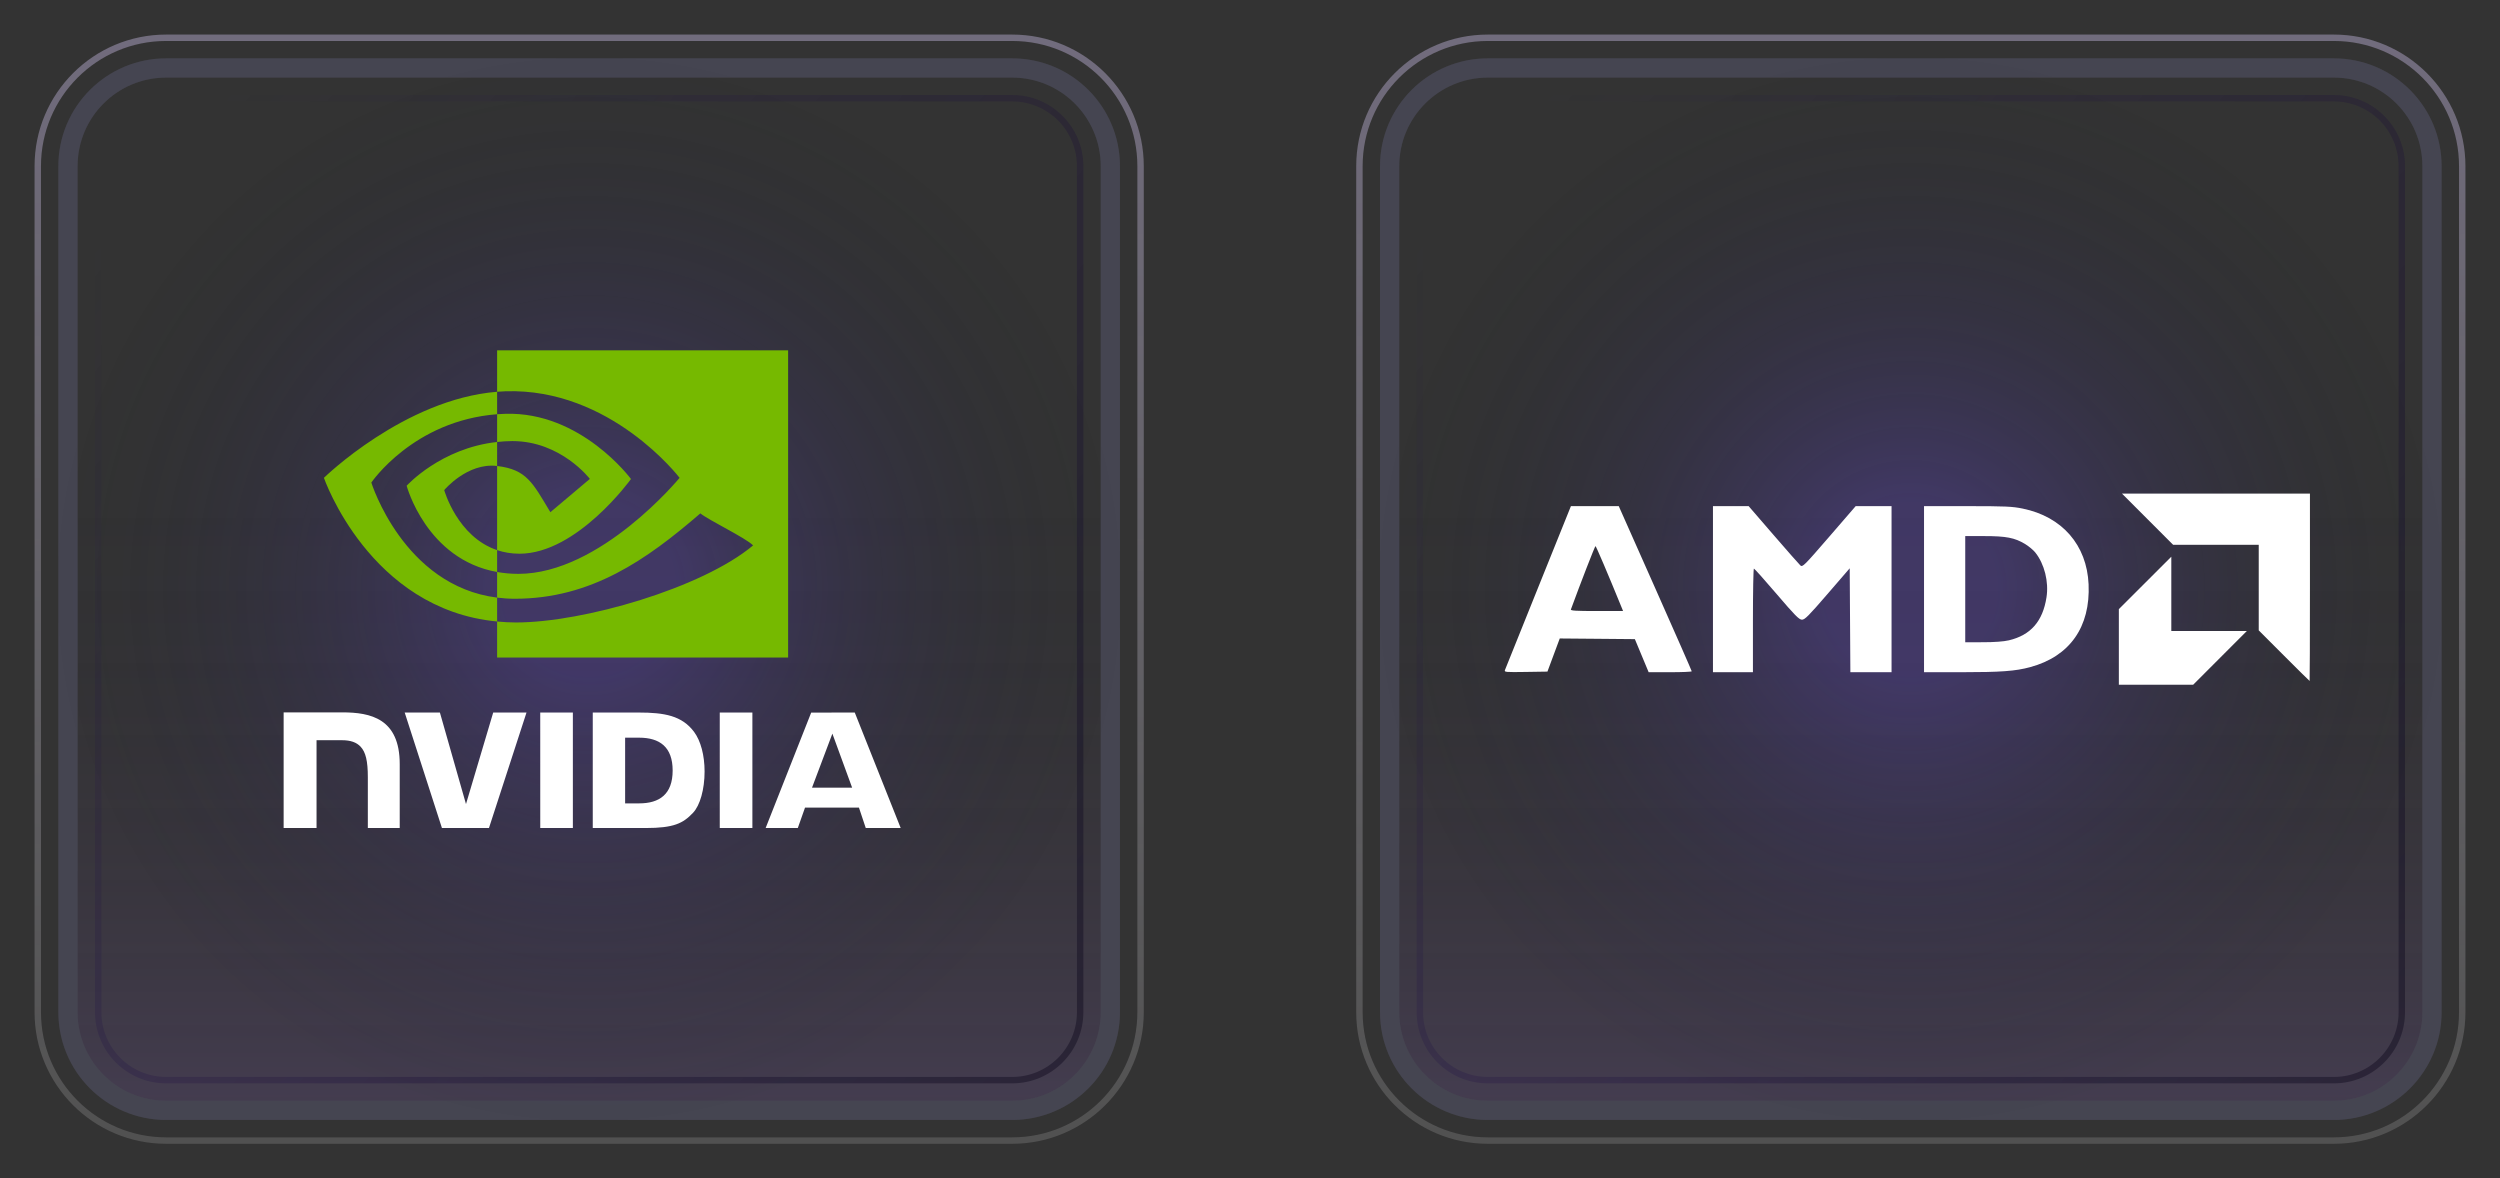 <svg width="314" height="148" viewBox="0 0 314 148" fill="none" xmlns="http://www.w3.org/2000/svg">
<rect x="0" y="0" width="314" height="148" fill="#333333" stroke="none"/>
<g opacity="0.2">
<path d="M127.126 8.538H20.871C14.06 8.538 8.538 14.06 8.538 20.871V127.126C8.538 133.938 14.06 139.459 20.871 139.459H127.126C133.938 139.459 139.459 133.938 139.459 127.126V20.871C139.459 14.06 133.938 8.538 127.126 8.538Z" fill="url(#paint0_linear_7_627)"/>
<path d="M127.126 8.538H20.871C14.06 8.538 8.538 14.06 8.538 20.871V127.126C8.538 133.938 14.06 139.459 20.871 139.459H127.126C133.938 139.459 139.459 133.938 139.459 127.126V20.871C139.459 14.06 133.938 8.538 127.126 8.538Z" stroke="#B0AEF9" stroke-width="2.417"/>
<path d="M127.126 8.538H20.871C14.06 8.538 8.538 14.06 8.538 20.871V127.126C8.538 133.938 14.06 139.459 20.871 139.459H127.126C133.938 139.459 139.459 133.938 139.459 127.126V20.871C139.459 14.06 133.938 8.538 127.126 8.538Z" stroke="black" stroke-opacity="0.2" stroke-width="2.417"/>
</g>
<path opacity="0.5" d="M74 148C114.869 148 148 114.869 148 74C148 33.131 114.869 0 74 0C33.131 0 0 33.131 0 74C0 114.869 33.131 148 74 148Z" fill="url(#paint1_radial_7_627)"/>
<path opacity="0.4" d="M127.129 12.335H20.874C16.158 12.335 12.335 16.158 12.335 20.874V127.129C12.335 131.844 16.158 135.667 20.874 135.667H127.129C131.844 135.667 135.667 131.844 135.667 127.129V20.874C135.667 16.158 131.844 12.335 127.129 12.335Z" stroke="url(#paint2_linear_7_627)" stroke-width="0.806"/>
<path d="M127.129 4.744H20.871C11.964 4.744 4.744 11.964 4.744 20.871V127.129C4.744 136.036 11.964 143.256 20.871 143.256H127.129C136.036 143.256 143.256 136.036 143.256 127.129V20.871C143.256 11.964 136.036 4.744 127.129 4.744Z" stroke="url(#paint3_linear_7_627)" stroke-width="0.806"/>
<path fill-rule="evenodd" clip-rule="evenodd" d="M67.854 89.493L67.856 104H71.952V89.494L67.854 89.493ZM35.625 89.474V104H39.758V92.97L42.961 92.971C44.021 92.971 44.776 93.235 45.288 93.78C45.936 94.471 46.2 95.584 46.2 97.621V104H50.205V95.974C50.205 90.246 46.554 89.474 42.981 89.474L35.625 89.474ZM74.451 89.494V104H81.096C84.637 104 85.792 103.411 87.042 102.091C87.925 101.164 88.496 99.13 88.496 96.906C88.496 94.868 88.013 93.048 87.17 91.915C85.652 89.89 83.465 89.494 80.201 89.494H74.451ZM78.515 92.652H80.276C82.832 92.652 84.485 93.8 84.485 96.778C84.485 99.756 82.832 100.904 80.276 100.904H78.515V92.652ZM61.947 89.494L58.528 100.991L55.251 89.494L50.829 89.494L55.508 104H61.413L66.129 89.494H61.947H61.947ZM90.402 104H94.5V89.495L90.401 89.494L90.402 104ZM101.887 89.499L96.166 103.995H100.206L101.112 101.433H107.882L108.738 103.995H113.125L107.36 89.498L101.887 89.499ZM104.547 92.144L107.029 98.935H101.987L104.547 92.144Z" fill="white"/>
<path fill-rule="evenodd" clip-rule="evenodd" d="M62.438 55.513V52.028C62.78 52.003 63.123 51.986 63.466 51.975C72.997 51.675 79.251 60.165 79.251 60.165C79.251 60.165 72.497 69.546 65.255 69.546C64.212 69.546 63.279 69.378 62.438 69.095V58.527C66.148 58.975 66.894 60.614 69.126 64.333L74.087 60.15C74.087 60.15 70.466 55.4 64.36 55.4C63.696 55.4 63.061 55.446 62.438 55.513ZM62.438 44V49.206C62.779 49.179 63.122 49.157 63.466 49.145C76.721 48.698 85.357 60.016 85.357 60.016C85.357 60.016 75.437 72.077 65.104 72.077C64.157 72.077 63.271 71.99 62.438 71.842V75.06C63.15 75.151 63.888 75.204 64.658 75.204C74.275 75.204 81.229 70.293 87.963 64.481C89.079 65.375 93.65 67.55 94.59 68.503C88.187 73.863 73.265 78.183 64.806 78.183C64.015 78.18 63.225 78.139 62.438 78.06V82.582H98.988V44H62.438L62.438 44ZM62.438 69.095V71.842C53.543 70.256 51.075 61.011 51.075 61.011C51.075 61.011 55.345 56.28 62.438 55.513V58.527C62.432 58.527 62.428 58.526 62.424 58.526C58.702 58.079 55.794 61.556 55.794 61.556C55.794 61.556 57.423 67.41 62.438 69.095ZM46.64 60.61C46.64 60.61 51.911 52.832 62.438 52.028V49.206C50.779 50.142 40.683 60.015 40.683 60.015C40.683 60.015 46.401 76.547 62.438 78.06L62.438 75.061C50.669 73.579 46.64 60.61 46.64 60.61Z" fill="#76B900"/>
<g opacity="0.2">
<path d="M293.126 8.538H186.871C180.06 8.538 174.538 14.06 174.538 20.871V127.126C174.538 133.938 180.06 139.459 186.871 139.459H293.126C299.938 139.459 305.459 133.938 305.459 127.126V20.871C305.459 14.06 299.938 8.538 293.126 8.538Z" fill="url(#paint4_linear_7_627)"/>
<path d="M293.126 8.538H186.871C180.06 8.538 174.538 14.06 174.538 20.871V127.126C174.538 133.938 180.06 139.459 186.871 139.459H293.126C299.938 139.459 305.459 133.938 305.459 127.126V20.871C305.459 14.06 299.938 8.538 293.126 8.538Z" stroke="#B0AEF9" stroke-width="2.417"/>
<path d="M293.126 8.538H186.871C180.06 8.538 174.538 14.06 174.538 20.871V127.126C174.538 133.938 180.06 139.459 186.871 139.459H293.126C299.938 139.459 305.459 133.938 305.459 127.126V20.871C305.459 14.06 299.938 8.538 293.126 8.538Z" stroke="black" stroke-opacity="0.2" stroke-width="2.417"/>
</g>
<path opacity="0.5" d="M240 148C280.869 148 314 114.869 314 74C314 33.131 280.869 0 240 0C199.131 0 166 33.131 166 74C166 114.869 199.131 148 240 148Z" fill="url(#paint5_radial_7_627)"/>
<path opacity="0.4" d="M293.129 12.335H186.874C182.158 12.335 178.335 16.158 178.335 20.874V127.129C178.335 131.844 182.158 135.667 186.874 135.667H293.129C297.844 135.667 301.667 131.844 301.667 127.129V20.874C301.667 16.158 297.844 12.335 293.129 12.335Z" stroke="url(#paint6_linear_7_627)" stroke-width="0.806"/>
<path d="M293.129 4.744H186.871C177.964 4.744 170.744 11.964 170.744 20.871V127.129C170.744 136.036 177.964 143.256 186.871 143.256H293.129C302.036 143.256 309.256 136.036 309.256 127.129V20.871C309.256 11.964 302.036 4.744 293.129 4.744Z" stroke="url(#paint7_linear_7_627)" stroke-width="0.806"/>
<path d="M266.128 81.254V76.507L269.422 73.216L272.717 69.924V74.59V79.255H277.46H282.204L278.834 82.627L275.464 86H270.796H266.128V81.254ZM286.872 82.352L283.697 79.174V73.802V68.431H278.323H272.949L269.736 65.216L266.523 62H278.326H290.128V73.765C290.128 80.235 290.11 85.529 290.088 85.529C290.065 85.529 288.618 84.099 286.872 82.352ZM189.02 84.161C189.078 84.008 190.967 79.312 193.217 73.725L197.308 63.569H200.311H203.315L207.898 73.882C210.419 79.555 212.481 84.249 212.481 84.314C212.481 84.378 211.264 84.43 209.775 84.429L207.069 84.427L206.204 82.351L205.339 80.275L200.622 80.233L195.905 80.192L195.131 82.272L194.358 84.353L191.636 84.396C189.086 84.436 188.922 84.421 189.02 84.161ZM203.65 76.235C201.97 72.114 200.468 68.588 200.392 68.588C200.32 68.588 198.48 73.331 197.304 76.549C197.248 76.702 197.961 76.745 200.545 76.745H203.858L203.65 76.235ZM215.148 74V63.569H217.389H219.629L222.734 67.163C224.442 69.14 225.968 70.874 226.125 71.017C226.397 71.263 226.579 71.081 229.743 67.422L233.075 63.569H235.327H237.579V74V84.431H234.993H232.406L232.365 77.904L232.324 71.376L229.533 74.609C227.153 77.368 226.68 77.842 226.318 77.833C225.964 77.825 225.435 77.287 223.153 74.617C221.646 72.854 220.358 71.412 220.29 71.412C220.223 71.412 220.168 74.341 220.168 77.922V84.431H217.658H215.148V74ZM241.658 74V63.569L247.109 63.571C251.894 63.572 252.742 63.61 254.05 63.879C259.01 64.897 262.104 68.45 262.327 73.381C262.568 78.748 259.962 82.448 254.991 83.792C253.128 84.296 251.322 84.429 246.324 84.43L241.658 84.431V74ZM252.311 80.425C255.054 79.778 256.572 78.043 257.041 75.016C257.342 73.076 256.783 70.838 255.636 69.398C255.385 69.082 254.801 68.597 254.34 68.32C253.037 67.539 251.974 67.333 249.233 67.333H246.834V74V80.667L249.069 80.664C250.508 80.663 251.663 80.578 252.311 80.425Z" fill="white"/>
<defs>
<linearGradient id="paint0_linear_7_627" x1="70.533" y1="173.912" x2="70.533" y2="60.544" gradientUnits="userSpaceOnUse">
<stop offset="0.182" stop-color="#AD7AFF"/>
<stop offset="1" stop-color="#17141E" stop-opacity="0"/>
</linearGradient>
<radialGradient id="paint1_radial_7_627" cx="0" cy="0" r="1" gradientUnits="userSpaceOnUse" gradientTransform="translate(74 74) rotate(90) scale(68.307 68.307)">
<stop offset="0.161" stop-color="#6646EB" stop-opacity="0.54"/>
<stop offset="1" stop-color="#040D15" stop-opacity="0"/>
</radialGradient>
<linearGradient id="paint2_linear_7_627" x1="9.488" y1="31.614" x2="129.637" y2="134.798" gradientUnits="userSpaceOnUse">
<stop stop-color="#1D0062" stop-opacity="0"/>
<stop offset="1" stop-color="#070317"/>
</linearGradient>
<linearGradient id="paint3_linear_7_627" x1="74" y1="5.693" x2="74" y2="142.307" gradientUnits="userSpaceOnUse">
<stop stop-color="#DECFFF" stop-opacity="0.36"/>
<stop offset="1" stop-color="white" stop-opacity="0.15"/>
</linearGradient>
<linearGradient id="paint4_linear_7_627" x1="236.533" y1="173.912" x2="236.533" y2="60.544" gradientUnits="userSpaceOnUse">
<stop offset="0.182" stop-color="#AD7AFF"/>
<stop offset="1" stop-color="#17141E" stop-opacity="0"/>
</linearGradient>
<radialGradient id="paint5_radial_7_627" cx="0" cy="0" r="1" gradientUnits="userSpaceOnUse" gradientTransform="translate(240 74) rotate(90) scale(68.307 68.307)">
<stop offset="0.161" stop-color="#6646EB" stop-opacity="0.54"/>
<stop offset="1" stop-color="#040D15" stop-opacity="0"/>
</radialGradient>
<linearGradient id="paint6_linear_7_627" x1="175.488" y1="31.614" x2="295.637" y2="134.798" gradientUnits="userSpaceOnUse">
<stop stop-color="#1D0062" stop-opacity="0"/>
<stop offset="1" stop-color="#070317"/>
</linearGradient>
<linearGradient id="paint7_linear_7_627" x1="240" y1="5.693" x2="240" y2="142.307" gradientUnits="userSpaceOnUse">
<stop stop-color="#DECFFF" stop-opacity="0.36"/>
<stop offset="1" stop-color="white" stop-opacity="0.15"/>
</linearGradient>
</defs>
</svg>
